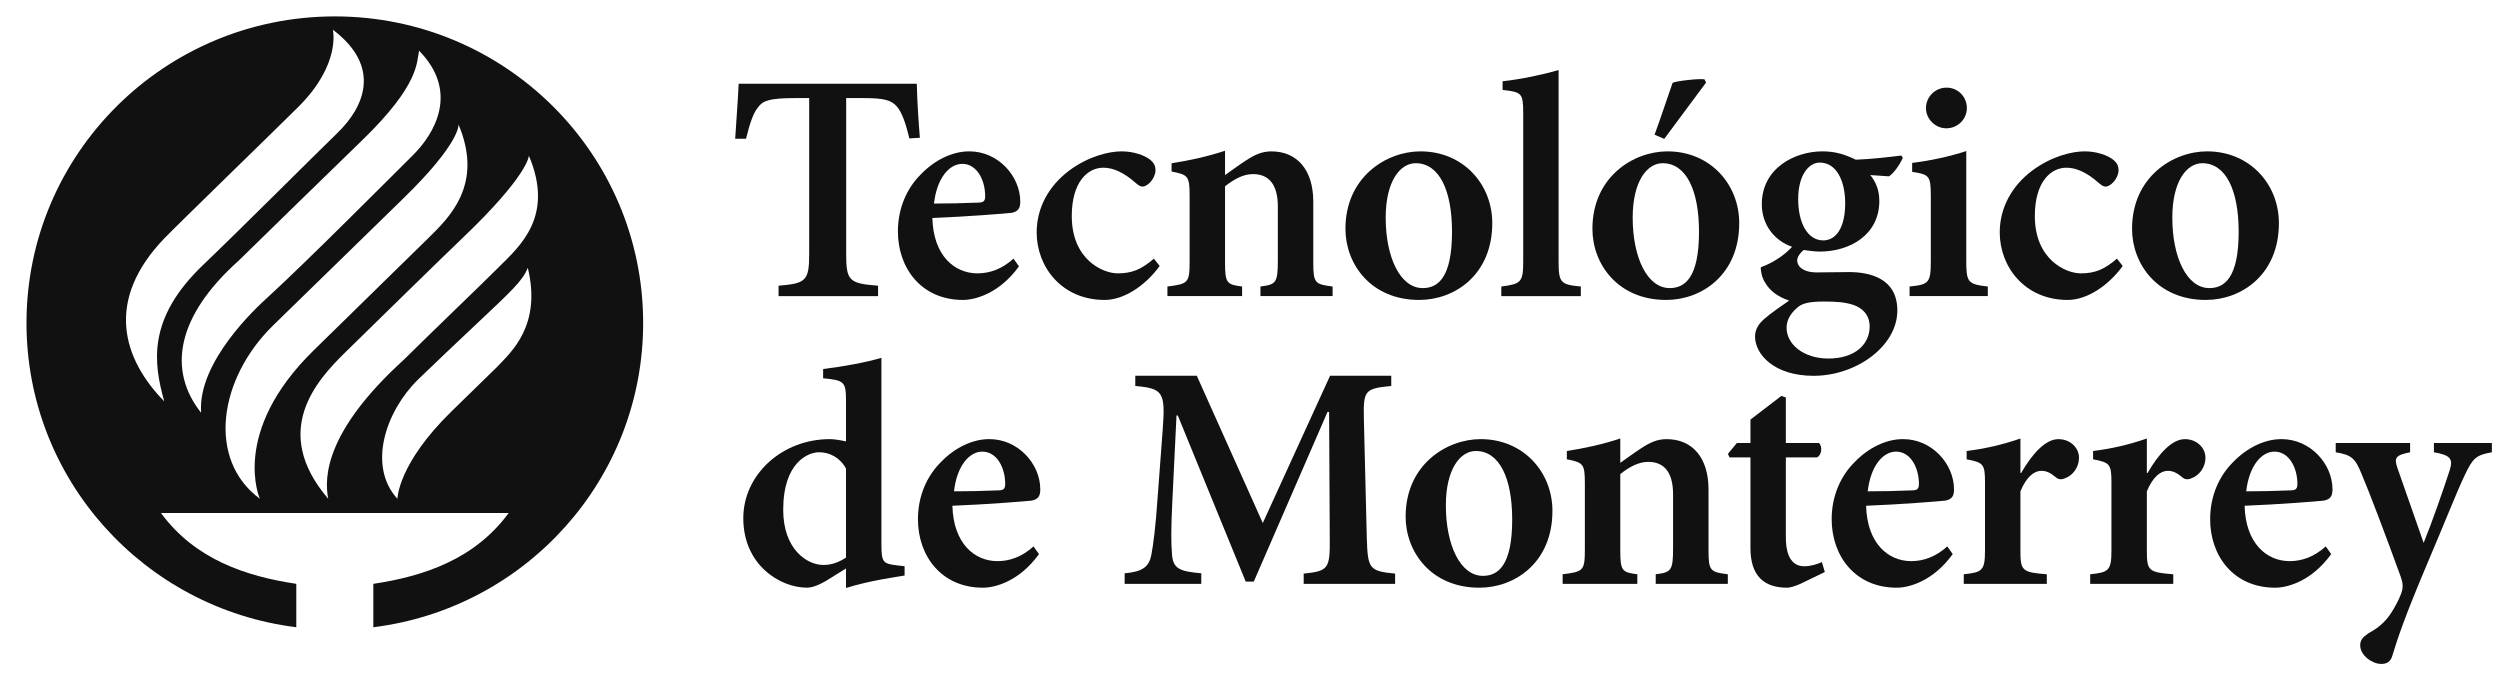 <svg width="123" height="34" viewBox="0 0 123 34" fill="none" xmlns="http://www.w3.org/2000/svg">
<g clip-path="url(#clip0_525_561)">
<path fill-rule="evenodd" clip-rule="evenodd" d="M24.567 13.116C23.539 14.143 21.5 16.085 19.864 17.703C16.003 21.216 15.941 23.48 16.149 24.541C13.306 21.218 15.561 18.728 17.006 17.318C17.67 16.668 21.766 12.653 22.704 11.761C26.021 8.606 26.021 7.661 26.021 7.661C27.281 10.629 25.595 12.091 24.567 13.116ZM24.469 18.04C23.459 19.025 23.864 18.63 22.229 20.226C19.568 22.816 19.553 24.541 19.553 24.541C18.068 22.918 18.98 20.222 20.576 18.666C21.24 18.018 22.475 16.853 23.355 16.022C25.152 14.325 25.713 13.829 25.968 13.174C26.656 16.019 25.144 17.321 24.469 18.04ZM13.457 15.991C14.194 15.281 18.886 10.69 19.782 9.823C22.689 7.008 22.558 6.124 22.558 6.124C23.813 9.091 22.093 10.712 21.058 11.73C19.931 12.839 17.078 15.629 15.434 17.236C11.307 21.273 12.786 24.54 12.786 24.54C10.166 22.608 10.753 18.619 13.457 15.991ZM11.744 12.823C12.486 12.094 16.472 8.205 17.821 6.899C20.655 4.155 20.491 3.065 20.619 2.494C22.604 4.519 21.386 6.575 20.309 7.642C19.366 8.577 14.939 13.024 13.14 14.656C12.682 15.072 9.702 17.791 9.896 20.31C8.233 18.216 8.68 15.561 11.744 12.823ZM8.101 11.711C8.769 11.019 13.836 6.103 14.695 5.242C16.791 3.149 16.377 1.462 16.377 1.462C18.802 3.297 17.91 5.28 16.594 6.548C15.526 7.582 11.742 11.367 9.994 13.034C7.22 15.685 7.557 17.874 8.082 19.748C6.049 17.672 5.126 14.793 8.101 11.711ZM16.473 0.807C8.095 0.807 1.303 7.561 1.303 15.892C1.303 23.585 7.094 29.933 14.578 30.86V28.725C12.078 28.351 9.583 27.509 7.92 25.24H25.026C23.363 27.509 20.868 28.351 18.368 28.725V30.86C25.852 29.933 31.643 23.585 31.643 15.892C31.643 7.561 24.851 0.807 16.473 0.807Z" fill="#111111"/>
<path fill-rule="evenodd" clip-rule="evenodd" d="M45.951 10.015C46.68 10.015 47.377 9.999 48.122 9.968C48.375 9.968 48.47 9.905 48.47 9.653C48.47 8.849 48.058 8.062 47.346 8.062C46.696 8.062 46.094 8.77 45.951 10.015ZM50.134 13.103C49.167 14.442 47.979 14.757 47.377 14.757C45.334 14.757 44.177 13.197 44.177 11.386C44.177 10.22 44.636 9.243 45.302 8.581C45.983 7.873 46.855 7.447 47.678 7.447H47.694C49.104 7.447 50.197 8.66 50.197 9.921C50.197 10.236 50.102 10.409 49.769 10.472C49.5 10.503 47.552 10.661 45.872 10.724C45.92 12.583 46.965 13.449 48.09 13.449C48.708 13.449 49.31 13.229 49.864 12.725L50.134 13.103Z" fill="#111111"/>
<path fill-rule="evenodd" clip-rule="evenodd" d="M57.056 13.087C56.343 14.063 55.297 14.757 54.347 14.757C52.24 14.757 51.004 13.134 51.004 11.433C51.004 10.252 51.575 9.164 52.604 8.392C53.555 7.684 54.569 7.447 55.171 7.447H55.187C55.773 7.447 56.296 7.637 56.565 7.841C56.787 8.014 56.85 8.172 56.85 8.392C56.834 8.802 56.454 9.18 56.216 9.18C56.121 9.18 56.026 9.133 55.883 9.007C55.297 8.487 54.775 8.251 54.284 8.251C53.508 8.251 52.731 8.96 52.731 10.629C52.731 12.756 54.236 13.449 54.997 13.449C55.662 13.449 56.137 13.276 56.771 12.725L57.056 13.087Z" fill="#111111"/>
<path fill-rule="evenodd" clip-rule="evenodd" d="M62.014 14.568V14.096C62.775 14.001 62.87 13.922 62.87 12.82V10.158C62.87 9.039 62.395 8.566 61.65 8.566C61.159 8.566 60.716 8.818 60.272 9.165V12.93C60.272 13.938 60.367 14.001 61.111 14.096V14.568H57.437V14.096C58.45 13.97 58.529 13.922 58.529 12.883V9.622C58.529 8.661 58.45 8.598 57.642 8.44V8.031C58.482 7.905 59.417 7.7 60.272 7.416V8.614C60.589 8.393 60.922 8.141 61.286 7.905C61.745 7.605 62.093 7.448 62.553 7.448C63.82 7.448 64.613 8.362 64.613 9.921V12.93C64.613 13.938 64.708 13.986 65.564 14.096V14.568H62.014Z" fill="#111111"/>
<path fill-rule="evenodd" clip-rule="evenodd" d="M68.176 10.708C68.176 12.662 68.889 14.174 69.998 14.174C70.743 14.174 71.439 13.67 71.439 11.401C71.439 9.353 70.806 8.03 69.649 8.03C68.889 8.03 68.176 8.912 68.176 10.708ZM73.42 10.976C73.42 13.513 71.582 14.757 69.824 14.757C67.448 14.757 66.196 12.992 66.196 11.259C66.196 8.707 68.208 7.447 69.887 7.447C71.994 7.447 73.42 9.07 73.42 10.976Z" fill="#111111"/>
<path fill-rule="evenodd" clip-rule="evenodd" d="M73.864 14.569V14.097C74.83 13.97 74.942 13.892 74.942 12.868V5.574C74.942 4.566 74.862 4.534 73.927 4.424V3.998C74.815 3.904 75.924 3.668 76.683 3.447V12.868C76.683 13.923 76.795 14.002 77.777 14.097V14.569H73.864Z" fill="#111111"/>
<path fill-rule="evenodd" clip-rule="evenodd" d="M81.405 6.628C81.658 5.951 82.181 4.376 82.292 4.076C82.45 3.982 83.623 3.856 83.86 3.903L83.939 4.061L81.88 6.833L81.405 6.628ZM80.328 10.709C80.328 12.662 81.04 14.174 82.149 14.174C82.894 14.174 83.591 13.67 83.591 11.402C83.591 9.353 82.957 8.03 81.8 8.03C81.04 8.03 80.328 8.912 80.328 10.709ZM85.57 10.976C85.57 13.513 83.733 14.757 81.975 14.757C79.599 14.757 78.347 12.993 78.347 11.26C78.347 8.708 80.359 7.447 82.038 7.447C84.146 7.447 85.57 9.07 85.57 10.976Z" fill="#111111"/>
<path fill-rule="evenodd" clip-rule="evenodd" d="M88.471 9.794C88.471 10.944 88.914 11.827 89.706 11.827C90.339 11.827 90.783 11.196 90.783 9.999C90.783 8.897 90.356 7.999 89.531 7.999C88.993 7.999 88.471 8.613 88.471 9.794ZM88.392 15.167C88.091 15.434 87.9 15.749 87.9 16.128C87.9 16.931 88.724 17.64 89.959 17.64C91.258 17.64 91.987 16.947 91.987 16.064C91.987 15.497 91.638 15.151 91.163 14.993C90.751 14.867 90.371 14.836 89.737 14.836C88.977 14.836 88.628 14.931 88.392 15.167ZM93.619 7.762C93.508 8.03 93.207 8.503 92.938 8.676L92.018 8.613C92.288 8.944 92.463 9.353 92.463 9.889C92.463 11.559 91.005 12.378 89.531 12.378C89.262 12.378 88.993 12.331 88.74 12.3C88.581 12.425 88.422 12.63 88.422 12.819C88.422 13.087 88.693 13.418 89.436 13.402C89.976 13.402 90.466 13.386 90.973 13.386C91.956 13.386 93.349 13.67 93.349 15.276C93.349 17.025 91.338 18.49 89.23 18.49C87.298 18.49 86.363 17.451 86.347 16.569C86.347 16.206 86.522 15.938 86.807 15.686C87.171 15.371 87.646 15.056 88.026 14.788C87.409 14.584 87.061 14.268 86.854 13.922C86.695 13.686 86.617 13.339 86.633 13.15C87.393 12.866 87.9 12.441 88.169 12.142C87.298 11.842 86.681 11.055 86.681 10.047C86.681 8.266 88.312 7.447 89.658 7.447H89.675C90.276 7.447 90.751 7.589 91.306 7.857C92.098 7.826 92.921 7.731 93.54 7.652L93.619 7.762Z" fill="#111111"/>
<path fill-rule="evenodd" clip-rule="evenodd" d="M94.758 5.321C94.758 4.754 95.218 4.312 95.773 4.312C96.327 4.312 96.77 4.754 96.77 5.321C96.77 5.856 96.327 6.313 95.757 6.313C95.218 6.313 94.758 5.856 94.758 5.321ZM93.951 14.568V14.096C94.902 14.001 94.996 13.922 94.996 12.819V9.653C94.996 8.645 94.918 8.582 94.078 8.456V8.015C94.981 7.904 95.931 7.699 96.74 7.432V12.819C96.74 13.891 96.818 13.985 97.8 14.096V14.568H93.951Z" fill="#111111"/>
<path fill-rule="evenodd" clip-rule="evenodd" d="M104.438 13.087C103.725 14.063 102.68 14.757 101.73 14.757C99.623 14.757 98.387 13.134 98.387 11.433C98.387 10.252 98.957 9.164 99.987 8.392C100.937 7.684 101.951 7.447 102.553 7.447H102.569C103.155 7.447 103.678 7.637 103.947 7.841C104.169 8.014 104.232 8.172 104.232 8.392C104.217 8.802 103.836 9.18 103.598 9.18C103.504 9.18 103.409 9.133 103.266 9.007C102.68 8.487 102.157 8.251 101.666 8.251C100.89 8.251 100.114 8.96 100.114 10.629C100.114 12.756 101.618 13.449 102.379 13.449C103.044 13.449 103.519 13.276 104.153 12.725L104.438 13.087Z" fill="#111111"/>
<path fill-rule="evenodd" clip-rule="evenodd" d="M106.878 10.708C106.878 12.662 107.59 14.174 108.699 14.174C109.444 14.174 110.142 13.67 110.142 11.401C110.142 9.353 109.508 8.03 108.352 8.03C107.59 8.03 106.878 8.912 106.878 10.708ZM112.122 10.976C112.122 13.513 110.283 14.757 108.525 14.757C106.149 14.757 104.897 12.992 104.897 11.259C104.897 8.707 106.909 7.447 108.589 7.447C110.696 7.447 112.122 9.07 112.122 10.976Z" fill="#111111"/>
<path fill-rule="evenodd" clip-rule="evenodd" d="M41.623 23.054C41.322 22.503 40.815 22.251 40.292 22.251C39.785 22.251 38.534 22.723 38.534 25.087C38.534 26.993 39.675 27.796 40.514 27.796C40.91 27.796 41.259 27.67 41.623 27.434V23.054ZM44.506 28.316C44.126 28.379 42.764 28.568 41.623 28.93V27.969L40.657 28.568C40.181 28.851 39.881 28.914 39.706 28.914C38.376 28.914 36.57 27.796 36.57 25.496C36.57 23.353 38.471 21.605 40.831 21.605C40.99 21.605 41.259 21.637 41.623 21.715V19.698C41.623 18.785 41.528 18.706 40.498 18.612V18.155C41.449 18.044 42.637 17.824 43.366 17.604V26.803C43.366 27.67 43.461 27.733 44.095 27.811L44.506 27.859V28.316Z" fill="#111111"/>
<path fill-rule="evenodd" clip-rule="evenodd" d="M46.937 24.173C47.665 24.173 48.362 24.158 49.107 24.126C49.36 24.126 49.456 24.063 49.456 23.811C49.456 23.008 49.044 22.22 48.331 22.22C47.681 22.22 47.079 22.929 46.937 24.173ZM51.119 27.261C50.152 28.6 48.965 28.915 48.362 28.915C46.319 28.915 45.163 27.356 45.163 25.544C45.163 24.378 45.622 23.402 46.287 22.74C46.968 22.031 47.84 21.605 48.664 21.605H48.679C50.089 21.605 51.182 22.819 51.182 24.079C51.182 24.394 51.087 24.568 50.755 24.63C50.485 24.662 48.536 24.819 46.858 24.883C46.905 26.742 47.951 27.608 49.075 27.608C49.693 27.608 50.295 27.387 50.849 26.883L51.119 27.261Z" fill="#111111"/>
<path fill-rule="evenodd" clip-rule="evenodd" d="M64.141 28.726V28.222C65.361 28.096 65.44 27.986 65.424 26.458L65.392 20.267H65.314L61.685 28.616H61.29L57.947 20.44H57.884L57.678 24.693C57.614 26.001 57.614 26.71 57.662 27.261C57.709 27.986 58.042 28.112 59.103 28.206V28.726H55.333V28.206C56.236 28.127 56.537 27.876 56.648 27.292C56.743 26.773 56.853 26.001 56.965 24.347L57.202 21.18C57.345 19.29 57.234 19.116 55.856 18.99V18.486H58.882L62.129 25.733L65.44 18.486H68.45V18.99C67.135 19.116 67.072 19.211 67.103 20.629L67.246 26.458C67.294 27.986 67.357 28.096 68.64 28.222V28.726H64.141Z" fill="#111111"/>
<path fill-rule="evenodd" clip-rule="evenodd" d="M71.136 24.866C71.136 26.82 71.849 28.332 72.959 28.332C73.703 28.332 74.4 27.828 74.4 25.56C74.4 23.512 73.766 22.189 72.609 22.189C71.849 22.189 71.136 23.07 71.136 24.866ZM76.38 25.135C76.38 27.671 74.542 28.915 72.784 28.915C70.407 28.915 69.157 27.151 69.157 25.418C69.157 22.866 71.168 21.605 72.847 21.605C74.954 21.605 76.38 23.228 76.38 25.135Z" fill="#111111"/>
<path fill-rule="evenodd" clip-rule="evenodd" d="M81.461 28.727V28.254C82.221 28.159 82.315 28.08 82.315 26.978V24.316C82.315 23.197 81.841 22.724 81.096 22.724C80.605 22.724 80.161 22.977 79.718 23.323V27.088C79.718 28.096 79.813 28.159 80.557 28.254V28.727H76.882V28.254C77.896 28.128 77.975 28.08 77.975 27.041V23.78C77.975 22.819 77.896 22.756 77.088 22.598V22.189C77.928 22.063 78.863 21.858 79.718 21.574V22.772C80.035 22.551 80.368 22.299 80.732 22.063C81.191 21.763 81.539 21.606 81.999 21.606C83.266 21.606 84.059 22.519 84.059 24.079V27.088C84.059 28.096 84.154 28.144 85.009 28.254V28.727H81.461Z" fill="#111111"/>
<path fill-rule="evenodd" clip-rule="evenodd" d="M88.577 28.726C88.292 28.852 88.055 28.915 87.928 28.915C86.787 28.915 86.122 28.332 86.122 26.961V22.503H85.092L85.013 22.33L85.456 21.794H86.122V20.644L87.643 19.479L87.864 19.557V21.794H89.496C89.67 21.968 89.638 22.377 89.401 22.503H87.864V26.442C87.864 27.686 88.419 27.86 88.768 27.86C89.084 27.86 89.385 27.765 89.638 27.655L89.781 28.143L88.577 28.726Z" fill="#111111"/>
<path fill-rule="evenodd" clip-rule="evenodd" d="M91.892 24.173C92.621 24.173 93.318 24.158 94.063 24.126C94.316 24.126 94.411 24.063 94.411 23.811C94.411 23.008 93.999 22.22 93.286 22.22C92.636 22.22 92.035 22.929 91.892 24.173ZM96.075 27.261C95.108 28.6 93.92 28.915 93.318 28.915C91.275 28.915 90.118 27.356 90.118 25.544C90.118 24.378 90.577 23.402 91.243 22.74C91.924 22.031 92.795 21.605 93.619 21.605H93.635C95.044 21.605 96.138 22.819 96.138 24.079C96.138 24.394 96.043 24.568 95.71 24.63C95.441 24.662 93.492 24.819 91.813 24.883C91.86 26.742 92.906 27.608 94.031 27.608C94.648 27.608 95.25 27.387 95.805 26.883L96.075 27.261Z" fill="#111111"/>
<path fill-rule="evenodd" clip-rule="evenodd" d="M99.436 23.276C99.975 22.346 100.624 21.606 101.273 21.606C101.876 21.606 102.287 22.047 102.287 22.519C102.287 22.992 101.987 23.386 101.607 23.528C101.4 23.622 101.242 23.575 101.147 23.481C100.877 23.26 100.687 23.165 100.434 23.165C100.086 23.165 99.705 23.449 99.405 24.174V27.088C99.405 28.08 99.484 28.159 100.703 28.254V28.727H96.617V28.254C97.519 28.159 97.662 28.08 97.662 27.088V23.717C97.662 22.819 97.567 22.756 96.759 22.598V22.189C97.646 22.078 98.501 21.889 99.405 21.574V23.276H99.436Z" fill="#111111"/>
<path fill-rule="evenodd" clip-rule="evenodd" d="M105.657 23.276C106.196 22.346 106.845 21.606 107.495 21.606C108.097 21.606 108.509 22.047 108.509 22.519C108.509 22.992 108.208 23.386 107.828 23.528C107.621 23.622 107.463 23.575 107.368 23.481C107.099 23.26 106.908 23.165 106.655 23.165C106.306 23.165 105.926 23.449 105.625 24.174V27.088C105.625 28.08 105.704 28.159 106.925 28.254V28.727H102.837V28.254C103.74 28.159 103.883 28.08 103.883 27.088V23.717C103.883 22.819 103.788 22.756 102.98 22.598V22.189C103.867 22.078 104.722 21.889 105.625 21.574V23.276H105.657Z" fill="#111111"/>
<path fill-rule="evenodd" clip-rule="evenodd" d="M110.513 24.173C111.241 24.173 111.939 24.158 112.683 24.126C112.937 24.126 113.032 24.063 113.032 23.811C113.032 23.008 112.62 22.22 111.906 22.22C111.257 22.22 110.656 22.929 110.513 24.173ZM114.695 27.261C113.729 28.6 112.541 28.915 111.939 28.915C109.895 28.915 108.739 27.356 108.739 25.544C108.739 24.378 109.198 23.402 109.864 22.74C110.545 22.031 111.416 21.605 112.241 21.605H112.255C113.665 21.605 114.759 22.819 114.759 24.079C114.759 24.394 114.664 24.568 114.331 24.63C114.062 24.662 112.113 24.819 110.435 24.883C110.482 26.742 111.527 27.608 112.652 27.608C113.27 27.608 113.871 27.387 114.426 26.883L114.695 27.261Z" fill="#111111"/>
<path fill-rule="evenodd" clip-rule="evenodd" d="M122.6 22.252C121.809 22.393 121.666 22.535 121.254 23.402C120.858 24.237 120.351 25.544 119.353 27.892C118.292 30.412 117.974 31.373 117.705 32.255C117.611 32.586 117.404 32.665 117.151 32.665C116.708 32.665 116.122 32.24 116.122 31.751C116.122 31.499 116.232 31.358 116.533 31.153C117.12 30.838 117.467 30.491 117.786 29.924C118.007 29.546 118.102 29.309 118.165 29.12C118.244 28.868 118.213 28.648 118.117 28.38C117.358 26.285 116.55 24.158 116.184 23.307C115.883 22.567 115.71 22.378 114.917 22.252V21.795H118.577V22.252C117.879 22.393 117.769 22.504 117.959 23.04L119.243 26.71C119.638 25.749 120.225 24.064 120.525 23.134C120.699 22.582 120.573 22.393 119.749 22.252V21.795H122.6V22.252Z" fill="#111111"/>
<path fill-rule="evenodd" clip-rule="evenodd" d="M36.342 4.119C36.3 5.052 36.225 5.901 36.171 6.826H36.705C36.893 6.058 37.066 5.546 37.301 5.274C37.521 4.969 37.819 4.826 39.106 4.826H39.812V12.489C39.812 13.817 39.654 13.945 38.305 14.057V14.569H43.201V14.057C41.773 13.945 41.632 13.817 41.632 12.489V4.826H42.479C43.499 4.826 43.844 4.922 44.127 5.241C44.362 5.515 44.55 6.01 44.739 6.81L45.257 6.778C45.191 5.95 45.126 5.002 45.106 4.119H36.342Z" fill="#111111"/>
</g>
<defs>
<clipPath id="clip0_525_561">
<rect width="122.262" height="32.5" fill="white" transform="translate(0.723 0.75)"/>
</clipPath>
</defs>
</svg>
